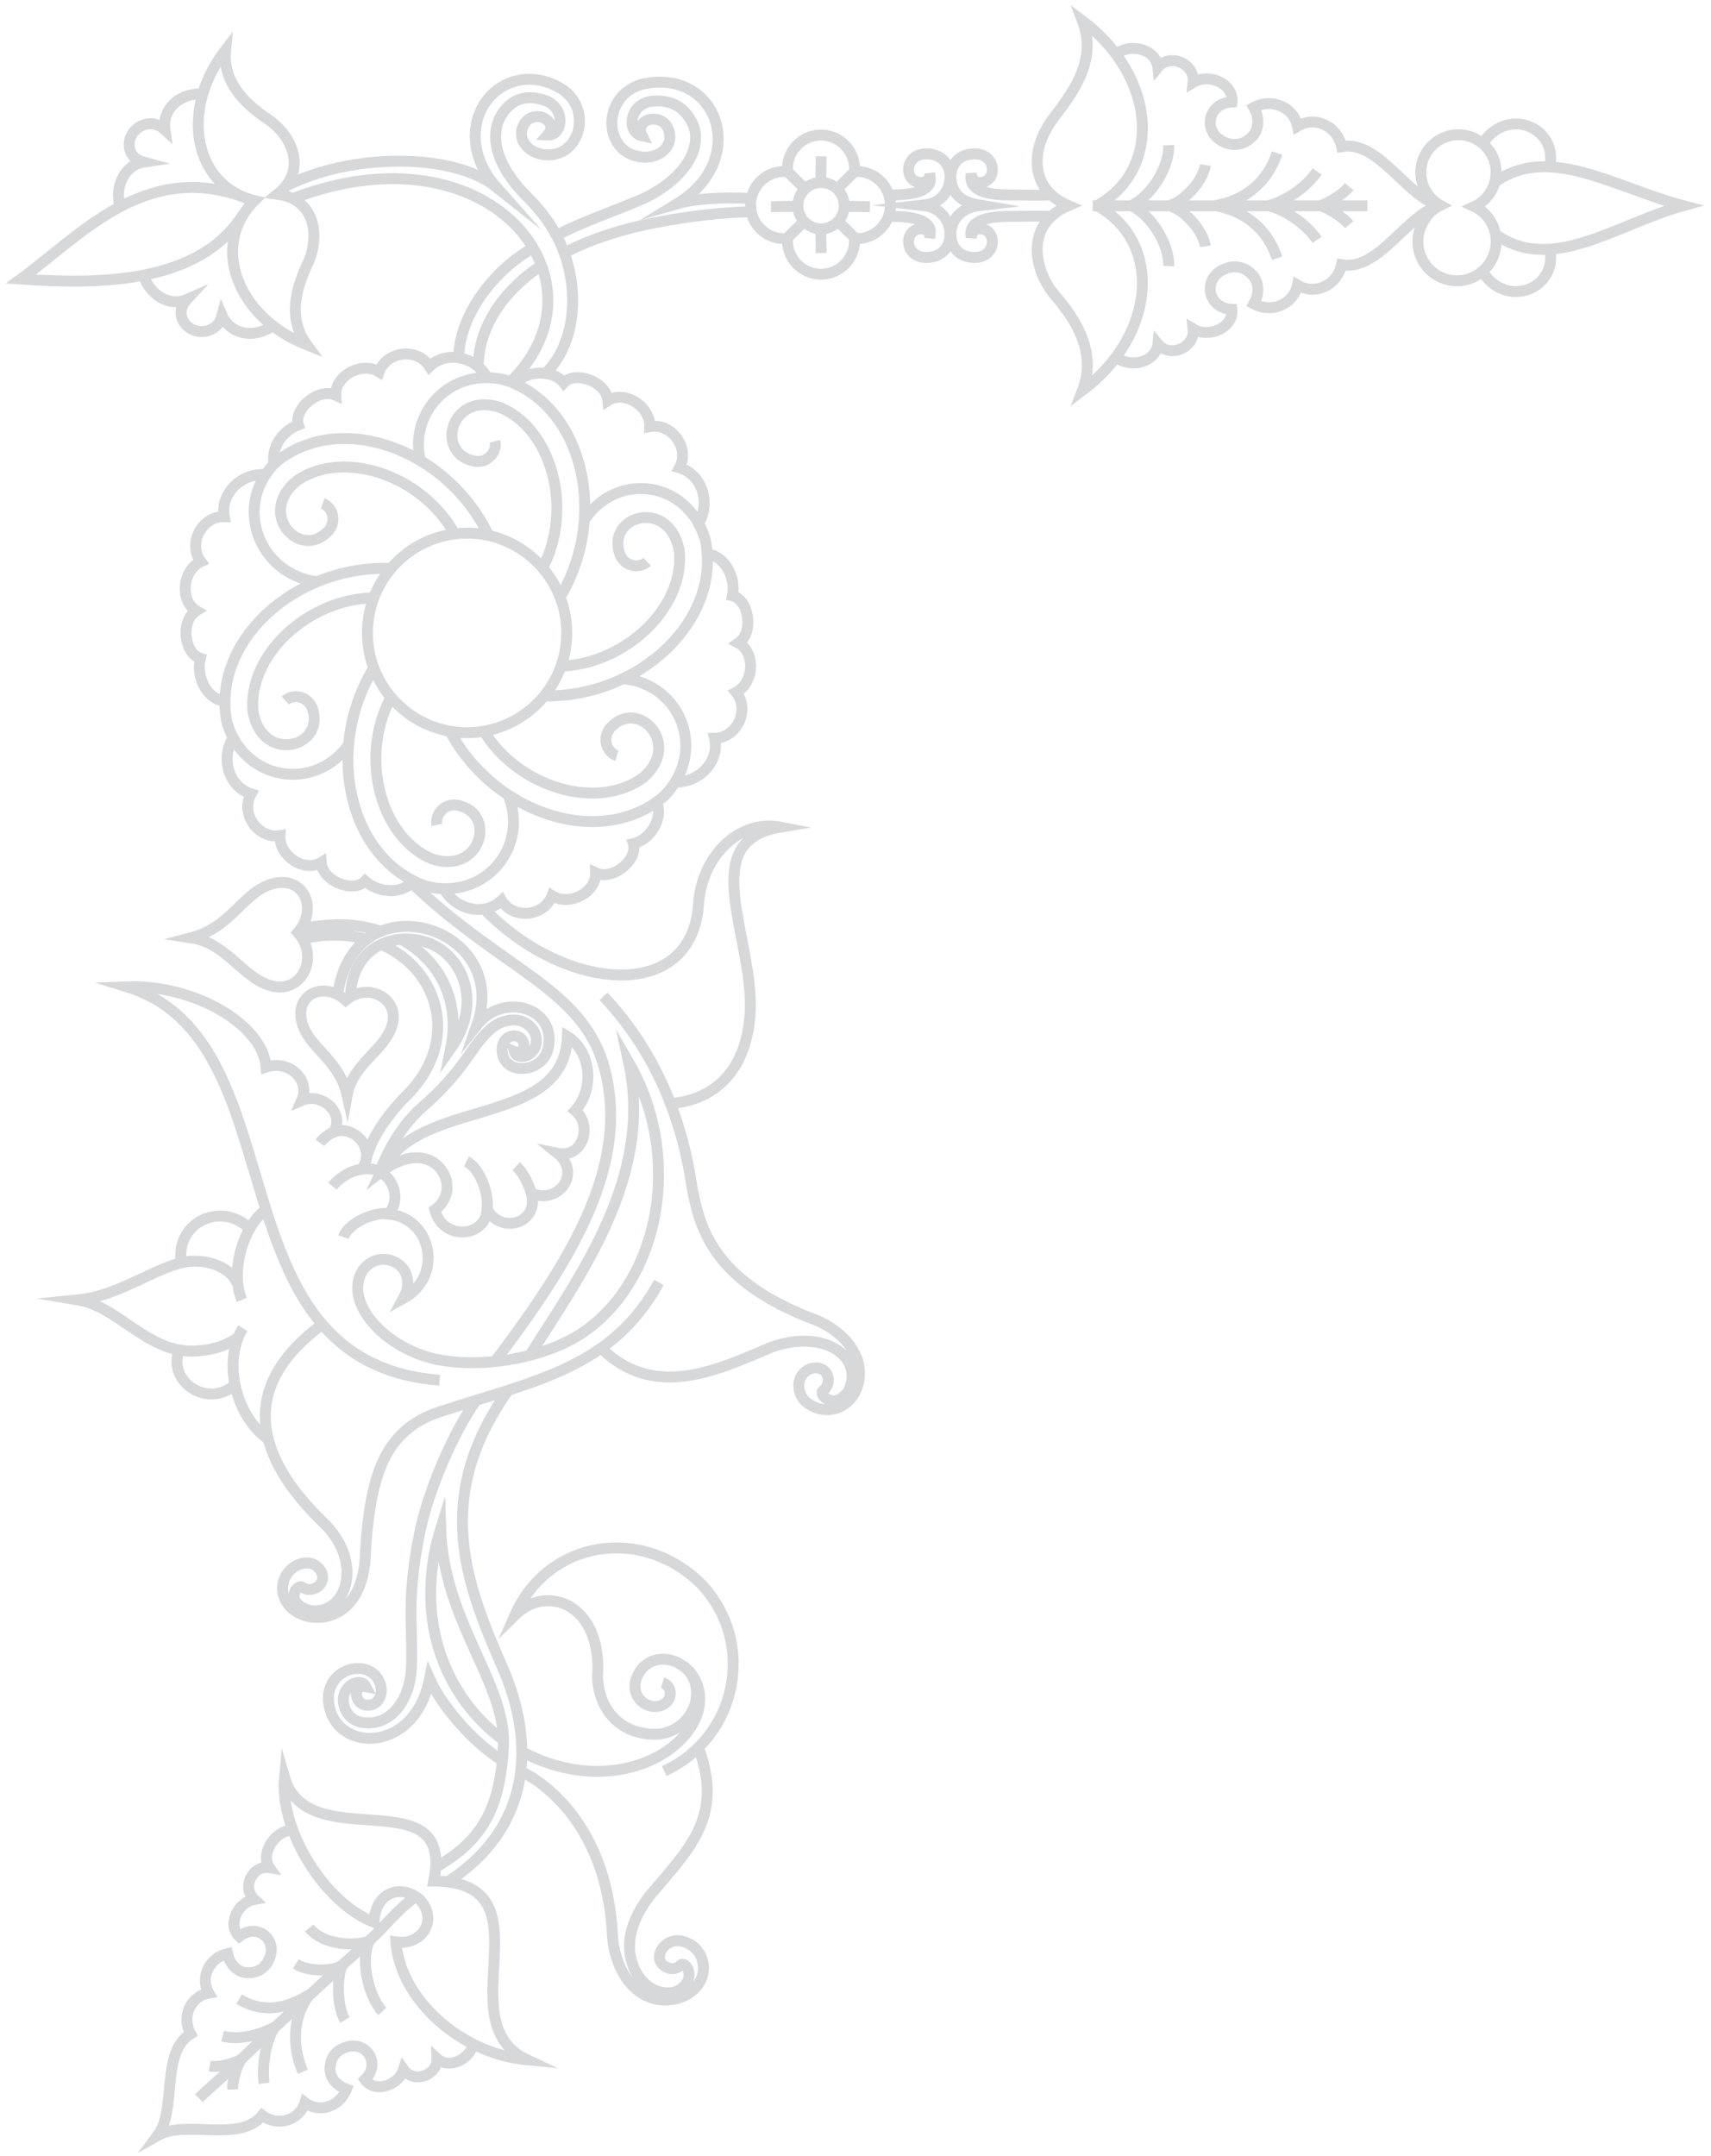 <svg width="246" height="310" viewBox="0 0 246 310" fill="none" xmlns="http://www.w3.org/2000/svg">
<path d="M76.374 171.535C75.987 170.124 75.18 168.556 74.221 167.66M70.047 174.141C70.367 171.413 68.876 167.831 67.065 166.977M47.956 162.715C47.292 163.068 46.416 163.715 45.989 164.296M52.1 168.083C50.252 168.291 48.634 169.495 47.791 170.536M56.101 174.446C53.38 174.259 50.014 175.965 49.37 177.857M71.223 195.653C82.502 180.781 90.37 167.465 87.019 154C84.062 142.121 72.576 139.742 59.106 126.861M54.755 135.751C63.303 139.408 66.217 149.974 58.29 157.65C55.228 160.777 53.133 164.221 52.631 166.773M43.515 134.958C46.89 134.217 49.965 134.311 52.623 135.018M57.469 134.939C63.095 137.904 66.248 143.669 64.799 150.748C69.185 144.496 66.776 138.391 62.808 136.125C58.31 133.556 50.573 135.131 50.386 143.358M43.077 133.563C47.24 132.743 50.903 132.618 54.607 133.854M59.742 272.676C56.761 274.873 55.637 276.717 52.867 279.203C46.773 284.674 39.419 291.492 33.986 296.724C32.858 297.812 29.524 300.724 28.591 301.648M39.232 46.823C36.511 48.769 33.105 48.071 31.924 45.357C31.295 47.727 28.959 48.028 27.586 47.337C26.21 46.648 25.287 44.756 26.85 43.062C24.362 44.15 21.459 42.377 20.586 39.472M29.117 13.523C25.779 13.326 23.268 15.734 23.713 18.66C21.919 16.99 19.783 17.981 18.988 19.299C18.191 20.616 18.415 22.709 20.639 23.309C17.956 23.714 16.442 26.764 17.248 29.688M34.797 28.257C20.724 23.218 11.444 33.962 3 40.12C14.362 40.904 28.806 40.812 35.02 30.722M222.799 35.773C224.097 41.318 216.748 44.549 213.219 39.151M222.799 23.963C224.097 18.418 216.748 15.187 213.219 20.585M196.589 29.59H157.102M214.829 26.261C222.631 20.563 232.178 26.996 242 29.569C232.293 32.281 222.996 39.472 214.94 33.637M118.059 36.378L118.01 32.681M110.851 29.709L114.543 29.66M125.078 29.709L121.388 29.66M118.059 22.465L118.01 26.16M113.118 34.286L115.637 31.806M113.118 24.555L115.637 27.035M122.998 34.286L120.479 31.806M122.998 24.555L120.479 27.035M122.843 34.236C122.843 34.331 122.861 34.481 122.861 34.594C122.861 37.256 120.694 39.425 118.037 39.425C115.38 39.425 113.212 37.256 113.212 34.594C113.212 34.463 113.231 34.312 113.231 34.198M113.096 34.292C113.002 34.292 112.851 34.312 112.738 34.312C110.081 34.312 107.913 32.141 107.913 29.481C107.913 26.819 110.081 24.65 112.738 24.65C112.87 24.65 113.02 24.668 113.135 24.668M122.835 34.292C122.928 34.292 123.08 34.312 123.193 34.312C125.85 34.312 128.016 32.141 128.016 29.481C128.016 26.819 125.85 24.65 123.193 24.65C123.061 24.65 122.909 24.668 122.796 24.668M122.843 24.606C122.843 24.512 122.861 24.36 122.861 24.247C122.861 21.587 120.694 19.416 118.037 19.416C115.38 19.416 113.212 21.587 113.212 24.247C113.212 24.38 113.231 24.53 113.231 24.644M139.61 34.054C139.238 31.709 141.934 31.069 145.533 31.11C147.118 31.078 149.68 31.043 151.122 31.115M139.61 25.081C139.238 27.424 141.934 28.065 145.533 28.024C147.118 28.055 149.68 28.092 151.122 28.019M127.774 31.11C131.372 31.069 134.235 31.677 133.696 33.886M127.774 28.024C131.372 28.065 134.235 27.456 133.696 25.249M30.143 297.04C31.685 297.3 34.242 296.412 34.664 296.041M193.988 32.303C192.915 30.98 190.371 29.593 189.76 29.591M33.457 300.399C33.398 298.835 34.31 296.409 34.733 296.036M193.988 26.831C192.915 28.153 190.371 29.542 189.76 29.542M32.012 292.726C34.516 293.394 37.555 292.443 39.479 291.438M189.364 34.486C187.794 32.138 184.723 30.154 182.427 29.591M37.969 299.514C37.63 296.941 38.265 293.196 39.508 291.414M189.364 24.647C187.794 26.996 184.723 28.981 182.427 29.542M34.374 287.411C37.865 289.476 41.127 288.8 44.495 286.768M183.616 37.131C182.246 32.931 179.041 30.352 174.829 29.591M43.539 297.849C41.941 294.119 42.079 289.827 44.525 286.744M183.616 22.002C182.246 26.201 179.041 28.781 174.829 29.542M42.528 282.34C44.333 283.504 47.674 283.401 49.024 282.637M173.31 35.412C172.914 32.881 169.941 30.005 168.289 29.657M49.608 290.406C48.349 288.419 48.431 283.551 49.36 282.308M173.31 23.721C172.914 26.252 169.941 29.13 168.289 29.477M44.452 277.168C46.202 279.37 50.276 279.94 52.995 279.103M168.026 38.256C168.173 35.197 165.498 30.864 162.673 29.591M54.977 289.159C53.022 287.139 51.678 281.616 53.194 278.853M168.026 20.878C168.173 23.937 165.498 28.269 162.673 29.542M207.237 29.527C202.311 30.556 198.343 39.032 192.891 38.057C192.246 41.047 189.06 42.49 186.55 40.982C186.026 43.691 182.885 45.089 180.267 43.691C181.159 42.093 180.973 40.491 180.032 39.498C179.201 38.623 177.779 37.912 175.991 38.71C172.87 40.074 173.546 44.293 177.125 44.477C177.409 47.012 173.903 48.708 171.539 47.274C171.841 50.07 168.121 51.49 166.477 49.458C166.2 52.014 162.638 53.019 160.543 51.38M68.089 293.672C67.637 296.075 64.57 297.544 62.83 295.949C62.928 298.35 59.5 299.628 58.014 297.515C57.252 299.939 53.805 300.898 52.467 298.978C54.824 296.676 52.735 293.355 49.757 294.31C48.038 294.845 47.488 296.197 47.445 297.306C47.396 298.563 48.239 299.78 49.822 300.343C48.863 302.897 45.848 303.84 43.847 302.289C43.028 304.852 39.957 305.791 37.699 304.12C34.529 308.103 26.704 304.719 22.682 307C25.458 303.299 23.061 295.04 27.415 292.404C26.048 289.948 27.373 287.018 30.018 286.535C28.738 284.348 30.058 281.476 32.712 280.851C33.066 282.496 34.163 283.489 35.414 283.602C36.518 283.702 37.929 283.328 38.68 281.691C40.006 278.856 36.987 276.357 34.404 278.401C32.673 276.824 34.065 273.526 36.565 273.08C34.663 271.334 36.37 268.094 38.734 268.5C37.378 266.568 39.452 263.262 41.889 263.12M207.237 29.606C202.311 28.577 198.343 20.101 192.891 21.078C192.246 18.086 189.06 16.645 186.55 18.151C186.026 15.443 182.885 14.044 180.267 15.443C181.159 17.042 180.973 18.642 180.032 19.637C179.201 20.512 177.779 21.221 175.991 20.423C172.87 19.059 173.546 14.842 177.125 14.656C177.409 12.122 173.903 10.427 171.539 11.86C171.841 9.065 168.121 7.643 166.477 9.675C166.2 7.12 162.638 6.114 160.543 7.753M157.749 29.56C167.229 24.265 166.17 10.902 155.633 3C157.684 8.326 154.68 12.8 151.702 16.648C150.502 18.199 149.472 20.095 149.197 22.087C148.797 25 149.866 27.967 153.598 29.56C147.312 32.241 148.58 38.84 151.702 42.487C154.868 46.18 157.684 50.808 155.633 56.133C166.17 48.231 167.229 34.87 157.749 29.575M73.119 199.799C62.069 215.334 67.013 227.7 72.297 239.846C76.891 250.401 76.533 262.599 64.524 270.438M33.802 199.065C29.799 202.605 24.026 198.566 25.758 194.108M35.873 176.629C31.871 172.61 25.141 175.77 26.077 181.507M34.125 184.523C33.375 182.778 31.207 181.379 28.122 181.309C23.484 181.202 17.863 186.22 11.228 186.882C16.951 187.834 21.112 194.314 27.618 194.239C29.971 194.212 32.244 193.684 34.284 192.237M34.923 190.949C32.002 195.551 33.793 203.504 38.505 206.857M38.35 173.793C34.884 176.288 33.093 182.839 34.767 186.894M63.206 198.427C29.893 195.836 43.417 149.639 18.259 141.873C27.879 141.518 37.761 147.233 38.271 153.417C41.594 152.314 44.685 155.267 43.374 158.213C46.306 156.979 49.622 160.002 47.98 162.776C50.762 161.577 54.266 165.143 51.974 168.106C55.749 167.341 58.185 171.789 55.89 174.54C62.115 175.168 63.792 183.5 57.988 186.683C60.542 182.015 54.77 179.067 52.173 182.622C49.171 187.219 55.619 194.358 63.719 195.603C70.478 196.642 78.479 194.971 83.356 191.86C94.654 184.649 98.438 166.625 90.384 152.72C93.964 169.196 83.428 183.331 76.052 195.04M77.738 38.212C72.216 41.988 68.816 47.009 68.737 52.806M107.959 30.453C103.408 30.529 98.904 31.144 94.768 31.904C89.688 32.841 85.05 34.303 81.137 36.364M73.529 54.765C88.156 40.251 70.383 17.655 42.054 28.565M72.157 253.087C67.471 250.062 63.293 244.839 61.763 241.346C59.544 252.53 47.607 251.966 47.21 244.294C47.168 242.65 48.001 241.236 49.222 240.504C51.009 239.433 53.523 239.676 54.46 241.596C55.377 243.399 54.436 245.322 52.659 245.15C50.864 244.956 50.726 242.12 52.595 242.484C51.865 241.066 49.122 242.266 49.379 244.731C49.654 246.698 50.955 247.503 52.326 247.664C56.171 248.116 58.887 244.515 59.165 239.803C59.341 233.099 58.425 229.996 60.324 220.455C61.566 214.213 65.222 205.892 68.443 201.329M54.611 168.407C55.16 166.968 57.059 162.366 60.646 159.228C67.053 153.627 67.526 150.621 70.446 148.022C72.524 146.17 74.594 146.644 75.141 146.864C76.237 147.308 77.289 148.421 77.096 149.928C76.888 151.901 74.326 152.51 73.965 151.193C75.467 151.829 75.886 149.49 74.415 149.009C72.957 148.549 71.828 149.995 72.277 151.668C73.027 154.657 78.134 154.14 78.831 150.632C80.034 144.831 72.337 142.583 68.574 147.363C73.61 133.066 50.845 126.265 48.551 142.991M78.467 53.653C82.773 49.433 83.518 41.446 80.535 34.923C79.457 32.564 77.957 30.462 75.829 28.329C70.539 23.062 70.374 18.45 72.648 15.765C73.879 14.31 75.678 13.49 78.446 14.473C81.414 15.604 80.911 19.537 78.72 19.415C80.455 17.445 76.992 15.628 75.51 17.629C74.062 19.622 75.69 22.085 78.47 22.254C83.406 22.635 85.349 15.542 80.546 12.66C75.706 9.888 70.965 12.037 69.171 15.78C67.685 18.882 68.022 23.144 71.303 26.843C65.144 21.943 50.386 21.953 40.942 26.834M80.05 33.795C84.048 31.79 88.222 30.362 92.355 28.631C98.912 25.544 101.249 20.703 99.392 17.405C98.402 15.647 96.826 14.27 93.732 14.555C90.394 14.939 90.049 19.09 92.328 19.538C91.06 17.066 95.085 16.106 96.085 18.544C97.049 20.966 94.74 23.068 91.845 22.514C86.683 21.617 86.539 13.836 92.214 12.134C103.111 9.572 107.926 22.854 97.358 29.296C100.03 28.525 103.976 28.332 108.088 28.53M65.939 51.396C66.082 45.151 71.085 38.871 76.369 35.816M69.57 130.644C81.246 142.7 99.472 144.205 100.431 129.992C100.928 122.921 106.388 117.772 112.204 118.912C100.971 120.751 107.101 132.362 107.827 142.766C108.307 149.658 105.87 157.814 96.42 158.667M72.285 250.087C67.597 246.646 64.226 241.578 62.765 235.902C61.476 230.896 61.672 225.113 63.357 219.754C63.766 233.157 72.836 242.071 72.383 251.021C71.901 260.56 68.944 264.848 62.465 268.56M98.925 240.069C104.321 245.995 96.025 255.89 83.579 254.541C80.486 254.174 77.62 253.231 75.052 251.841M139.64 24.857C139.695 25.843 140.153 26.377 141.348 26.191C143.265 25.703 143.162 22.632 140.749 22.173C137.613 21.715 135.921 24.373 137.062 27.138C137.844 28.738 139.177 29.207 141.011 29.515C139.339 29.703 137.844 30.395 137.062 31.995C135.921 34.761 137.613 37.418 140.749 36.961C143.162 36.501 143.265 33.43 141.348 32.943C140.153 32.757 139.695 33.29 139.64 34.276M133.666 34.276C133.779 33.292 133.153 32.757 131.959 32.943C130.043 33.43 130.144 36.501 132.557 36.961C135.692 37.418 137.384 34.761 136.244 31.995C135.463 30.395 134.289 29.703 132.578 29.515C134.289 29.329 135.463 28.738 136.244 27.138C137.384 24.373 135.692 21.715 132.557 22.173C130.144 22.632 130.043 25.703 131.959 26.191C133.153 26.377 133.779 25.843 133.666 24.857M95.257 241.918C96.387 242.284 96.716 243.642 95.977 244.562C94.258 246.47 90.632 244.675 91.393 241.635C92.455 237.983 96.581 237.616 99.025 240.237C101.575 243.344 99.614 248.475 95.011 249.279C89.973 249.72 86.177 246.513 85.905 241.163C86.693 230.762 78.737 227.565 74.045 232.187C78.807 221.429 92.324 219.231 100.873 227.788C108.781 236.275 105.977 249.809 95.498 254.619M86.496 193.882C94.09 201.307 103.176 196.966 110.888 193.687C118.558 190.945 124.351 195.122 121.971 199.991C119.83 203.014 117.448 200.241 118.416 199.894C119.656 198.84 119.164 196.466 117.057 196.655C114.464 197.088 114.207 200.186 115.986 201.63C118.615 203.681 122.429 202.629 123.399 198.909C124.448 194.564 120.676 191.098 117.214 189.745C102.109 184.108 100.556 176.026 99.499 170.75C98.21 161.67 94.679 151.639 86.771 143.242M46.177 190.525C30.913 201.92 41.046 213.67 46.841 219.246C52.338 224.958 49.691 232.287 44.556 231.541C40.683 230.396 42.706 227.437 43.6 228.264C44.925 229.088 47.113 227.742 46.156 225.927C44.943 223.795 42.072 224.699 41.055 226.634C39.569 229.579 42.134 232.709 45.961 232.528C47.961 232.38 49.562 231.408 50.628 229.958C51.837 228.315 52.383 226.081 52.5 224.19C52.809 217.43 53.721 212.501 55.454 209.298C57.684 205.179 60.979 203.735 63.003 203.044C77.011 198.464 87.971 196.707 94.739 184.373M74.913 254.686C76.71 255.443 87.279 261.323 88.058 278.349C88.301 282.271 90.562 287.187 95.263 287.535C99.478 287.734 102.305 284.285 100.669 281.042C99.548 278.91 96.386 278.075 95.048 280.424C93.994 282.423 96.661 283.809 97.798 282.547C98.784 281.636 100.5 285.25 96.811 286.447C93.628 286.91 91.207 284.448 90.623 281.137C90.168 278.562 91.048 275.678 93.332 272.637C98.799 266.097 104.221 261.311 100.414 251.256M70.037 54.254C68.256 51.176 64.115 50.396 61.757 52.694C60.04 49.939 55.585 50.444 54.503 53.465C52.02 51.929 48.127 53.998 48.278 56.827C45.766 55.675 42.182 58.789 42.904 61.084C40.466 61.989 38.925 64.572 39.429 66.686M100.451 75.225C102.235 72.146 100.854 68.161 97.69 67.253C99.224 64.392 96.575 60.773 93.418 61.334C93.515 58.412 89.789 56.059 87.412 57.593C87.163 54.839 82.682 53.27 81.051 55.04C79.518 53.049 75.312 53.19 74.027 55.395M97.128 112.432C100.681 112.495 103.488 109.349 102.742 106.14C105.985 106.091 107.855 102.014 105.83 99.525C108.427 98.189 108.67 93.784 106.173 92.451C108.457 90.894 107.647 86.212 105.31 85.645C105.866 82.721 103.942 79.669 101.393 79.617M63.847 127.799C65.593 130.9 69.723 131.728 72.108 129.458C73.794 132.232 78.254 131.78 79.371 128.771C81.836 130.336 85.752 128.314 85.635 125.485C88.133 126.665 91.754 123.592 91.057 121.288C93.582 120.722 95.549 117.397 94.303 115.17M33.5 106.101C31.655 109.144 32.956 113.156 36.101 114.126C34.51 116.956 37.086 120.629 40.253 120.13C40.097 123.049 43.775 125.477 46.184 123.99C46.377 126.748 50.826 128.407 52.491 126.671C54.735 128.624 58.336 128.496 59.665 126.32M38.124 68.231C34.577 68.015 31.637 71.037 32.247 74.275C29.004 74.185 26.961 78.181 28.878 80.753C26.227 81.977 25.797 86.367 28.232 87.806C25.886 89.264 26.496 93.977 28.806 94.642C28.125 97.539 29.919 100.669 32.462 100.832M78.024 81.655C82.444 73.169 79.364 61.623 71.863 58.561C64.647 56.246 62.463 65.432 68.4 66.336C70.331 66.515 71.498 64.777 71.155 63.448M80.669 95.775C90.22 95.401 98.698 86.987 97.624 78.948C96.047 71.528 87 74.194 89.166 79.803C89.97 81.569 92.055 81.721 93.038 80.762M69.571 105.119C74.545 113.293 86.01 116.618 92.504 111.771C98.212 106.783 91.485 100.163 87.644 104.785C86.493 106.348 87.376 108.246 88.69 108.639M56.183 100.309C51.663 108.742 54.608 120.324 62.074 123.473C69.261 125.873 71.552 116.712 65.625 115.739C63.697 115.538 62.509 117.261 62.838 118.594M53.689 85.951C44.132 86.135 35.488 94.377 36.399 102.435C37.828 109.884 46.928 107.401 44.874 101.75C44.105 99.968 42.024 99.775 41.023 100.714M65.343 76.718C60.724 68.338 49.412 64.523 42.717 69.088C36.801 73.828 43.237 80.729 47.272 76.275C48.489 74.763 47.689 72.829 46.392 72.381M80.522 85.89C87.612 73.965 83.672 58.146 72.499 54.589C64.695 52.794 58.779 59.399 60.448 66.257M78.24 100.05C92.096 100.287 103.853 89.003 101.384 77.529C98.824 69.062 88.788 67.758 84.069 74.663M64.659 105.073C71.192 117.311 86.756 122.108 95.571 114.369C101.715 108.011 97.925 98.34 89.603 97.569M53.733 96.044C46.504 107.885 50.259 123.75 61.39 127.436C69.82 129.481 76.149 121.642 73.018 114.19M56.204 81.727C42.354 81.212 30.375 92.257 32.613 103.779C35.003 112.295 45.258 113.89 50.114 107.081M70.248 76.974C64.244 64.466 48.9 59.006 39.763 66.361C33.353 72.45 37.149 82.487 45.429 83.613M54.799 168.461C60.063 157.561 81.122 162.371 81.582 149.015C84.981 151.112 85.543 156.538 82.706 159.66C85.184 161.707 83.907 166.569 80.15 165.801C83.617 168.598 80.38 173.22 76.403 171.55C77.561 175.838 72.108 177.528 70.029 173.887C69.842 177.921 63.658 178.432 62.517 173.937C65.417 171.828 64.443 167.98 61.705 166.796C59.83 165.987 57.247 166.576 54.799 168.461ZM42.83 134.075C45.945 137.577 43.441 142.748 39.223 141.782C34.92 140.798 32.778 135.615 27.482 134.82C32.961 133.395 34.681 128.95 38.273 127.384C43.266 125.206 46.038 130.3 42.83 134.075ZM49.696 143.799C52.891 141.136 57.399 143.513 56.419 147.232C55.42 151.025 50.763 152.775 49.903 157.457C48.802 152.547 44.914 150.888 43.631 147.651C41.849 143.151 46.446 140.837 49.696 143.799ZM207.078 29.514C205.147 30.437 203.861 32.585 203.861 34.74C203.861 37.84 206.385 40.369 209.482 40.369C212.579 40.369 215.104 37.84 215.104 34.74C215.104 32.562 213.928 30.606 211.973 29.704C213.856 28.836 215.104 26.886 215.104 24.79C215.104 21.803 212.671 19.367 209.689 19.367C206.705 19.367 204.272 21.803 204.272 24.79C204.272 26.739 205.386 28.582 207.078 29.514ZM118.047 26.236C116.214 26.236 114.718 27.733 114.718 29.569C114.718 31.406 116.214 32.903 118.047 32.903C119.882 32.903 121.377 31.406 121.377 29.569C121.377 27.733 119.882 26.236 118.047 26.236ZM36.591 28.836C30.188 35.153 33.974 45.601 44.125 49.588C41.316 45.786 42.549 41.472 44.263 37.823C45.954 34.225 45.515 28.676 39.905 27.921C44.336 24.394 41.875 19.416 38.581 17.194C35.241 14.942 31.975 11.869 32.44 7.164C25.764 15.796 27.859 26.699 36.591 28.836ZM62.363 270.431C79.482 270.609 63.975 290.654 75.792 296.141C66.159 295.244 57.528 287.39 56.919 279.179C60.603 279.788 63.156 275.989 60.273 273.008C57.157 270.617 53.863 272.503 53.779 276.37C46.557 273.512 40.176 263.087 40.903 255.521C44.262 267.123 65.423 255.464 62.363 270.431ZM67.152 76.645C59.261 76.645 52.824 83.089 52.824 90.99C52.824 98.892 59.261 105.336 67.152 105.336C75.044 105.336 81.481 98.892 81.481 90.99C81.481 83.089 75.044 76.645 67.152 76.645Z" stroke="#151C26" stroke-opacity="0.17" stroke-width="1.57" stroke-miterlimit="22.926"/>
</svg>
